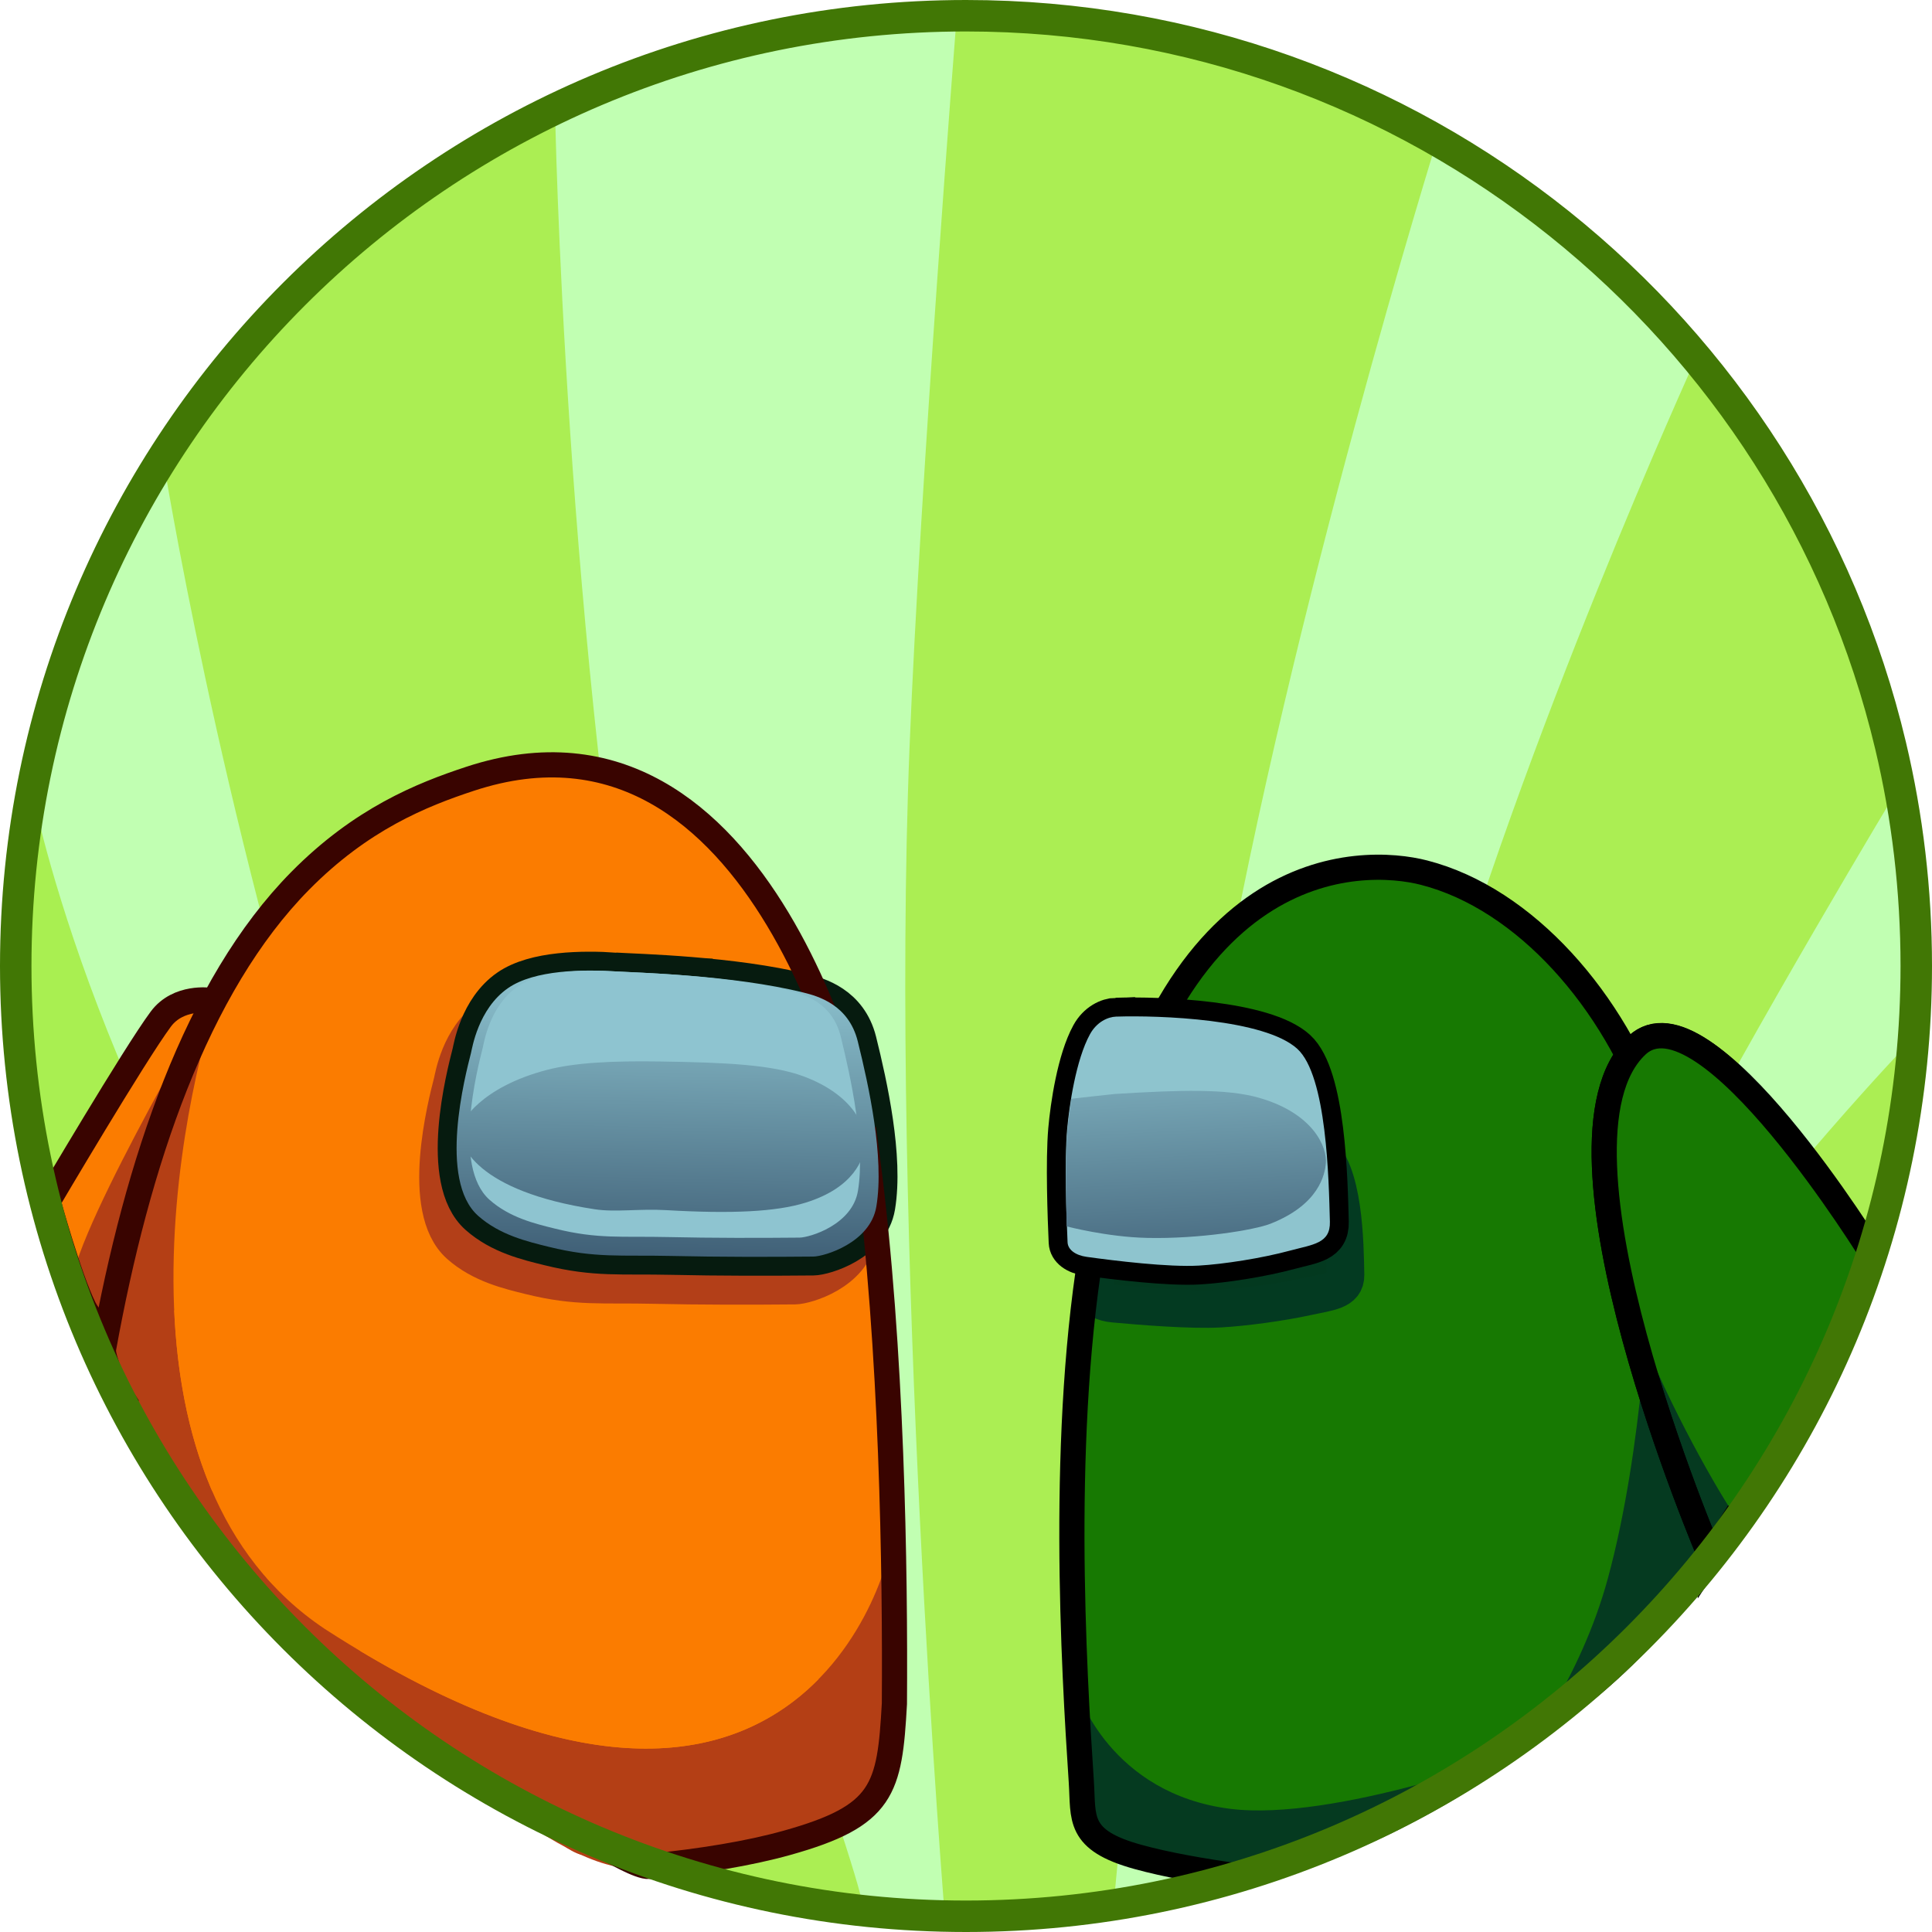 <svg version="1.1" xmlns="http://www.w3.org/2000/svg" xmlns:xlink="http://www.w3.org/1999/xlink" width="307" height="307" viewBox="0,0,307,307"><defs><linearGradient x1="193.267" y1="201.703" x2="192.244" y2="246.876" gradientUnits="userSpaceOnUse" id="color-1"><stop offset="0" stop-color="#8ec4d0"/><stop offset="1" stop-color="#406077"/></linearGradient><linearGradient x1="193.267" y1="201.703" x2="192.244" y2="246.876" gradientUnits="userSpaceOnUse" id="color-2"><stop offset="0" stop-color="#8ec4d0"/><stop offset="1" stop-color="#406077"/></linearGradient><linearGradient x1="264.458" y1="206.762" x2="266.891" y2="251.881" gradientUnits="userSpaceOnUse" id="color-3"><stop offset="0" stop-color="#8ec4d0"/><stop offset="1" stop-color="#406077"/></linearGradient></defs><g transform="translate(-86.5,-47.194)"><g data-paper-data="{&quot;isPaintingLayer&quot;:true}" fill-rule="nonzero" stroke-linecap="butt" stroke-linejoin="miter" stroke-miterlimit="10" stroke-dasharray="" stroke-dashoffset="0" style="mix-blend-mode: normal"><path d="M89,200.694c0,-83.395 67.605,-151 151,-151c83.395,0 151,67.605 151,151c0,83.395 -67.605,151 -151,151c-83.395,0 -151,-67.605 -151,-151z" fill="#c1ffb2" stroke="none" stroke-width="0"/><path d="M92,174.694c0,0 12.393,60.438 55.985,110.833c42.257,48.853 69.103,62.952 69.103,62.952c0,0 -18.64,-2.359 -26.092,-4.915c-24.909,-8.542 -46.878,-23.414 -63.986,-42.697c-14.83,-16.716 -26.008,-36.745 -32.282,-58.838c-1.638,-5.768 -4.364,-19.454 -4.662,-32.992c-0.381,-17.292 1.934,-34.343 1.934,-34.343z" fill="#a9ef51" stroke="none" stroke-width="0"/><path d="M112.392,119.929c0,0 2.987,-4.572 4.57,-6.792c13.231,-18.559 30.556,-33.997 50.657,-44.997c2.323,-1.271 7.078,-3.634 7.078,-3.634c0,0 1.416,83.646 14.974,159.736c11.856,66.54 36.291,126.83 33.751,126.553c-75.596,-8.254 -111.031,-230.866 -111.031,-230.866z" fill="#abee53" stroke="none" stroke-width="0"/><path d="M238.483,50.288c0,0 21.112,0.635 24.125,1.087c16.149,2.425 31.462,7.407 45.511,14.521c2.271,1.15 6.714,3.616 6.714,3.616c0,0 -23.122,74.198 -34.531,138.538c-8.044,45.363 -16.836,141.832 -16.836,141.832c0,0 -6.494,0.906 -9.788,1.201c-4.505,0.405 -6.068,0.611 -10.679,0.611c-3.467,0 -6.315,0.653 -6.315,0.653c0,0 -8.8,-107.692 -5.657,-186.389c1.702,-42.599 7.454,-115.67 7.454,-115.67z" fill="#abee53" stroke="none" stroke-width="0"/><path d="M355.737,104.682c0,0 8.271,9.757 10.253,12.751c10.856,16.394 18.598,35.03 22.382,55.064c1.091,5.776 -0.372,0.198 -0.372,0.198c0,0 -22.852,37.944 -36.391,64.023c-16.518,31.818 -32.999,92.044 -34.832,93.401c-8.771,6.496 -5.271,4.064 -15.355,8.56c-1.945,0.867 -8.898,2.48 -8.898,2.48c0,0 -2.218,-41.306 21.441,-125.211c14.532,-51.537 41.77,-111.265 41.77,-111.265z" fill="#abee53" stroke="none" stroke-width="0"/><path d="M390,212.694c0,0 0.851,-4.206 0.559,-0.367c-3.962,52.004 -34.266,96.642 -77.597,120.602c-12.609,6.972 11.673,-36.057 37.45,-72.319c18.435,-25.933 39.589,-47.916 39.589,-47.916z" fill="#abee53" stroke="none" stroke-width="0"/><g><path d="M95.113,238.763c0,0 12.756,-24.012 16.946,-29.641c2.782,-3.737 7.799,-2.973 7.799,-2.973l-9.633,57.297c0,0 -4.583,-7.223 -6.647,-11.382c-0.702,-1.415 -2.486,0.485 -3.592,-1.276c-2.61,-4.157 -4.873,-12.024 -4.873,-12.024z" fill="#fb7c00" stroke="none" stroke-width="0"/><path d="M119.858,206.149l-10.098,57.286c0,0 -9.882,-4.509 -11.681,-10.996c-2.497,-4.757 21.779,-46.29 21.779,-46.29z" fill="#b43f15" stroke="none" stroke-width="0"/><path d="M94.129,238.074c0,0 13.741,-23.322 17.931,-28.952c2.782,-3.737 7.799,-2.973 7.799,-2.973l-9.633,57.297c0,0 -8.316,-4.307 -10.381,-8.466c-2.36,-4.754 -5.715,-16.905 -5.715,-16.905z" fill="none" stroke="#390400" stroke-width="4"/><path d="M224.395,231.698c3.878,29.927 4.369,65.064 4.229,86.215c-0.761,13.656 -1.708,17.815 -17.087,22.115c-6.75,1.887 -14.123,3.176 -23.401,4.009c-13.082,1.174 -35.698,-21.61 -54.597,-36.858c-11.629,-9.383 -15.802,-18.005 -21.252,-26.496c-3.62,-5.639 -11.181,-10.18 -9.613,-18.624c5.391,-29.038 15.308,-58.48 31.54,-74.912c9.68,-9.799 19.26,-13.664 27.01,-16.211c46.877,-15.41 62.378,54.653 63.17,60.762z" fill="#b43f15" stroke="none" stroke-width="0"/><path d="M224.395,231.698c2.467,19.036 3.563,40.181 3.998,58.493c0.144,6.056 -15.609,64.084 -90.295,15.839c-39.787,-26.556 -18.671,-97.641 -16.517,-101.522c3.704,-6.671 7.9,-12.569 12.633,-17.361c9.68,-9.799 19.26,-13.664 27.01,-16.211c46.877,-15.41 62.378,54.653 63.17,60.762z" fill="#fb7c00" stroke="none" stroke-width="0"/><path d="M181.3,206.156c3.473,0.219 18.621,0.545 30,3.374c2.167,0.539 7.109,1.886 8.562,7.73c1.74,6.996 4.255,18.42 2.956,26.253c-0.958,5.775 -8.28,7.939 -10.017,7.955c-6.8,0.064 -14.99,0.073 -22.522,-0.098c-8.099,-0.183 -12.072,0.384 -19.472,-1.441c-3.394,-0.837 -7.807,-1.865 -11.27,-4.939c-6.383,-5.666 -2.049,-22.286 -1.134,-25.873c0.18,-0.704 1.138,-7.007 5.87,-10.297c4.247,-2.953 12.007,-2.981 17.028,-2.665z" fill="#8ec4d0" stroke="#b33f18" stroke-width="6"/><path d="M184.238,201.555c3.473,0.219 18.621,0.545 30,3.374c2.167,0.539 7.109,1.886 8.562,7.73c1.74,6.996 4.255,18.42 2.956,26.253c-0.958,5.775 -8.28,7.939 -10.017,7.955c-6.8,0.064 -14.99,0.073 -22.522,-0.098c-8.099,-0.183 -12.072,0.384 -19.472,-1.441c-3.394,-0.837 -7.807,-1.865 -11.27,-4.939c-6.383,-5.666 -2.049,-22.286 -1.134,-25.873c0.18,-0.704 1.138,-7.007 5.87,-10.297c4.247,-2.953 12.007,-2.981 17.028,-2.665z" fill="#8ec4d0" stroke="#061b0f" stroke-width="6"/><path d="M224.395,231.698c3.878,29.927 4.369,65.064 4.229,86.215c-0.761,13.656 -1.708,17.815 -17.087,22.115c-6.134,1.715 -13.607,2.917 -21.882,3.747c-1.491,0.15 -5.987,-2.507 -5.987,-2.507c0,0 -15.638,-8.287 -23.42,-13.323c-8.099,-5.241 -24.259,-17.534 -24.259,-17.534c0,0 -12.085,-15.031 -17.558,-22.538c-4.824,-6.617 -13.579,-20.173 -13.579,-20.173c0,0 -2.137,-4.859 -1.901,-6.167c5.328,-29.508 14.758,-57.678 31.263,-74.385c9.68,-9.799 19.26,-13.664 27.01,-16.211c46.877,-15.41 62.378,54.653 63.17,60.762z" fill="none" stroke="#390400" stroke-width="4"/><path d="M184.238,201.555c3.473,0.219 18.621,0.545 30,3.374c2.167,0.539 7.109,1.886 8.562,7.73c1.74,6.996 4.255,18.42 2.956,26.253c-0.958,5.775 -8.28,7.939 -10.017,7.955c-6.8,0.064 -14.99,0.073 -22.522,-0.098c-8.099,-0.183 -12.072,0.384 -19.472,-1.441c-3.394,-0.837 -7.807,-1.865 -11.27,-4.939c-6.383,-5.666 -2.049,-22.286 -1.134,-25.873c0.18,-0.704 1.138,-7.007 5.87,-10.297c4.247,-2.953 12.007,-2.981 17.028,-2.665z" fill="url(#color-1)" stroke="none" stroke-width="0"/><path d="M184.41,201.555c3.214,0.204 17.235,0.506 27.766,3.144c2.005,0.502 6.579,1.759 7.923,7.216c1.609,6.531 3.935,17.196 2.731,24.51c-0.887,5.392 -7.665,7.413 -9.273,7.429c-6.294,0.061 -13.874,0.071 -20.846,-0.087c-7.496,-0.17 -11.173,0.36 -18.023,-1.342c-3.141,-0.781 -7.226,-1.739 -10.43,-4.609c-5.906,-5.289 -1.892,-20.806 -1.044,-24.155c0.166,-0.657 1.055,-6.542 5.434,-9.614c3.931,-2.758 11.114,-2.785 15.761,-2.491z" fill="#8ec4d0" stroke="none" stroke-width="0"/><path d="M223.972,229.369c-0.296,1.784 -1.545,6.486 -9.505,8.942c-4.668,1.44 -11.635,1.779 -22.091,1.178c-4.301,-0.247 -8.081,0.36 -11.36,-0.139c-18.73,-2.849 -21.818,-10.182 -21.366,-12.946c0.162,-0.991 3.213,-6.439 13.73,-9.192c4.513,-1.181 10.39,-1.459 18.019,-1.346c10.504,0.156 17.802,0.512 22.768,2.355c8.484,3.148 10.208,8.716 9.804,11.149z" fill="url(#color-2)" stroke="none" stroke-width="0"/><path d="M191.261,340.841c-0.661,2.411 -3.072,1.75 -3.072,1.75l-2.308,-0.657c-2.812,-1.552 -3.751,0.997 -7.239,-0.076c-2.356,-0.725 -5.96,-3.994 -7.557,-5.908c-0.555,-0.665 -0.586,-1.7 -1.213,-2.299c-0.482,-0.461 -1.283,-0.385 -1.889,-0.666c-2.648,-1.225 -5.595,-2.812 -8.106,-4.286c-4.844,-2.844 -8.512,-7.112 -12.919,-10.388c-1.773,-1.318 -3.983,-1.924 -5.896,-3.029c-1.954,-4.605 -4.815,-6.787 -8.858,-9.837c-2.369,-1.787 -5.718,-2.185 -7.504,-4.768c-0.648,-0.937 -0.542,-2.237 -1.07,-3.247c-0.388,-0.742 -1.205,-1.191 -1.628,-1.914c-0.826,-1.415 -1.212,-3.064 -2.086,-4.449c-1.394,-2.207 -2.46,-2.006 -4.155,-3.789c-1.457,-1.532 -2.748,-3.249 -3.778,-5.096c-0.89,-1.596 -0.817,-3.58 -1.503,-5.274c-0.557,-1.374 -1.775,-2.375 -2.637,-3.581c0,0 -1.454,-2.033 0.579,-3.488c2.033,-1.454 3.488,0.579 3.488,0.579c0.365,0.511 3.037,4.217 3.18,4.553c0.648,1.52 0.434,3.366 1.27,4.792c2.03,3.462 5.525,5.209 7.678,8.473c0.934,1.415 1.326,3.131 2.182,4.594c0.482,0.824 1.368,1.373 1.807,2.22c0.446,0.86 0.329,1.946 0.794,2.797c0.752,1.374 5.108,2.653 6.311,3.547c3.888,2.888 8.244,5.79 9.684,10.588c0.399,0.177 4.976,2.211 4.988,2.219c4.348,3.163 7.879,7.427 12.621,10.196c2.44,1.424 5.163,2.803 7.709,4.074c1.011,0.505 2.221,0.696 3.065,1.447c0.805,0.716 0.981,1.941 1.673,2.768c1.083,1.295 3.587,3.79 5.213,4.384c1.293,0.472 3.518,-1.029 4.356,-0.992c1.207,0.053 2.267,0.837 3.401,1.256l1.668,0.434c0,0 2.411,0.661 1.75,3.072z" fill="#b43f15" stroke="none" stroke-width="0.5"/><path d="M138.098,306.03c-17.281,-11.534 -23.073,-31.469 -23.919,-50.649c1.756,1.058 3.536,2.082 5.243,3.213c16.268,10.777 32.408,21.745 48.665,32.54c8.74,5.804 19.016,8.871 28.505,13.347c0.7,0.33 10.594,4.901 19.969,9.546c-12.184,12.388 -35.633,19.669 -78.463,-7.997z" fill="#fb7c00" stroke="none" stroke-width="0"/></g><g><path d="M258.323,330.334c-1.175,-17.852 -3.484,-55.921 2.018,-86.834c10.194,-61.226 42.671,-60.153 52.461,-57.635c16.063,4.131 30.286,20.421 36.564,38.855c7.785,22.859 8.587,51.318 7.515,73.651c-0.103,2.139 -4.308,3.535 -6.579,5.833c-5.385,5.449 -12.455,12.023 -18.609,17.173c-17.074,14.289 -37.038,23.409 -43.56,22.72c-8.471,-0.895 -14.147,0.012 -20.824,-1.837c-9.685,-2.682 -8.606,-6.14 -8.987,-11.924z" fill="#053a20" stroke="none" stroke-width="0"/><path d="M258.323,330.334c-1.175,-17.852 -3.484,-55.921 2.018,-86.834c10.194,-61.226 42.671,-60.153 52.461,-57.635c16.063,4.131 30.286,20.421 36.564,38.855c7.537,22.131 8.529,49.511 7.612,71.499c-0.296,7.107 -12.462,13.868 -20.534,21.1c-17.335,15.532 -42.39,28.158 -49.535,27.368c-8.075,-0.893 -13.307,-0.685 -19.599,-2.428c-9.685,-2.682 -8.606,-6.14 -8.987,-11.924z" fill="#053a20" stroke="none" stroke-width="0"/><path d="M257.416,314.614c-0.924,-19.761 -1.274,-47.522 2.925,-71.115c10.194,-61.226 42.671,-60.153 52.461,-57.635c16.063,4.131 30.286,20.421 36.564,38.855c3.338,9.801 -2.082,12.021 -0.909,22.956c0.314,2.926 -0.846,29.718 -6.464,50.332c-4.416,16.202 -13.556,27.547 -13.556,27.547c0,0 -29.923,11.159 -46.495,9.062c-18.757,-2.373 -24.438,-18.131 -24.526,-20.002z" fill="#177902" stroke="none" stroke-width="0"/><path d="M268.371,226.52c6.563,-0.246 22.421,-0.014 27.321,3.37c4.431,3.061 4.509,15.097 4.599,19.917c0.047,2.52 -2.624,2.659 -6.059,3.409c-4.337,0.946 -10.094,1.701 -13.854,1.914c-4.593,0.259 -12.666,-0.395 -16.922,-0.792c-1.714,-0.16 -2.837,-0.796 -2.874,-1.649c-0.12,-2.835 -0.326,-9.378 0.146,-13.002c0.362,-2.78 1.478,-8.112 3.648,-11.085c1.031,-1.413 2.707,-2.033 3.996,-2.081z" fill="#03391f" stroke="#033a21" stroke-width="6"/><path d="M358.034,296.18c0,0 -27.952,-67.373 -11.432,-82.867c8.581,-8.048 26.728,18.88 33.904,30.425c1.883,3.03 -22.471,52.442 -22.471,52.442z" fill="#03391e" stroke="none" stroke-width="0"/><path d="M258.323,330.334c-1.175,-17.852 -3.484,-55.921 2.018,-86.834c10.194,-61.226 42.671,-60.153 52.461,-57.635c16.063,4.131 30.286,20.421 36.564,38.855c7.025,20.626 9.284,46.063 8.781,67.218c-0.026,1.08 -0.098,3.206 -0.098,3.206c0,0 -5.354,6.744 -12.403,14.042c-6.173,6.392 -13.479,11.386 -18.786,15.379c-5.159,3.881 -11.765,7.936 -18.976,11.564c-7.854,3.952 -22.247,9.502 -24.504,9.192c-5.849,-0.803 -11.581,-1.818 -16.07,-3.061c-9.685,-2.682 -8.606,-6.14 -8.987,-11.924z" fill="none" stroke="#000000" stroke-width="4"/><path d="M358.277,294.498c0,0 -28.195,-65.691 -11.675,-81.185c10.833,-10.16 36.087,32.467 36.087,32.467c0,0 -4.533,14.899 -12.151,28.819c-3.938,7.195 -12.261,19.9 -12.261,19.9z" fill="#053a20" stroke="#000000" stroke-width="4"/><path d="M361.101,286.402c-3.786,-6.004 -11.843,-20.597 -16.33,-33.963c-5.72,-17.039 -6.173,-31.62 1.83,-39.126c8.683,-8.144 28.915,21.031 35.907,32.334c1.731,2.798 -20.012,42.968 -21.407,40.755z" fill="#177902" stroke="none" stroke-width="0"/><path d="M358.277,294.498c0,0 -28.195,-65.691 -11.675,-81.185c10.833,-10.16 37.587,33.467 37.587,33.467c0,0 -4.533,13.399 -12.151,27.319c-0.247,0.451 -2.511,3.674 -2.789,4.163c-4.159,7.325 -10.972,16.237 -10.972,16.237z" fill="none" stroke="#000000" stroke-width="4"/><path d="M263.867,208.737c6.894,-0.223 23.565,0.374 28.774,5.115c4.711,4.288 5.005,20.846 5.183,27.478c0.093,3.467 -2.711,3.612 -6.309,4.583c-4.542,1.226 -10.58,2.163 -14.528,2.389c-4.822,0.276 -13.319,-0.766 -17.8,-1.387c-1.804,-0.25 -2.996,-1.144 -3.049,-2.319c-0.176,-3.902 -0.507,-12.906 -0.074,-17.883c0.332,-3.818 1.411,-11.133 3.639,-15.184c1.059,-1.925 2.809,-2.749 4.163,-2.793z" fill="#9966ff" stroke="#000000" stroke-width="6"/><path d="M263.867,208.737c6.894,-0.223 23.565,0.374 28.774,5.115c4.711,4.288 5.005,20.846 5.183,27.478c0.093,3.467 -2.711,3.612 -6.309,4.583c-4.542,1.226 -10.58,2.163 -14.528,2.389c-4.822,0.276 -13.319,-0.766 -17.8,-1.387c-1.804,-0.25 -2.996,-1.144 -3.049,-2.319c-0.176,-3.902 -0.507,-12.906 -0.074,-17.883c0.332,-3.818 1.411,-11.133 3.639,-15.184c1.059,-1.925 2.809,-2.749 4.163,-2.793z" fill="#8ec4ce" stroke="none" stroke-width="NaN"/><path d="M297.187,232c-0.159,1.801 -1.045,6.585 -8.794,9.642c-2.569,1.013 -11.374,2.445 -19.647,2.257c-6.362,-0.145 -12.745,-1.83 -12.745,-1.83c0,0 -0.206,-6.345 -0.074,-11.966c0.111,-4.719 0.829,-7.656 0.767,-8.305c0.05,-0.004 6.469,-0.739 6.983,-0.771c10.485,-0.648 17.789,-0.851 22.882,0.607c8.7,2.49 10.844,7.91 10.628,10.366z" fill="url(#color-3)" stroke="none" stroke-width="0"/></g><path d="M89,200.694c0,-83.395 67.605,-151 151,-151c71.351,0 131.143,49.487 146.926,116.011c2.664,11.23 4.074,22.945 4.074,34.989c0,83.395 -67.605,151 -151,151c-83.395,0 -151,-67.605 -151,-151z" fill="none" stroke="#417705" stroke-width="5"/></g></g></svg>